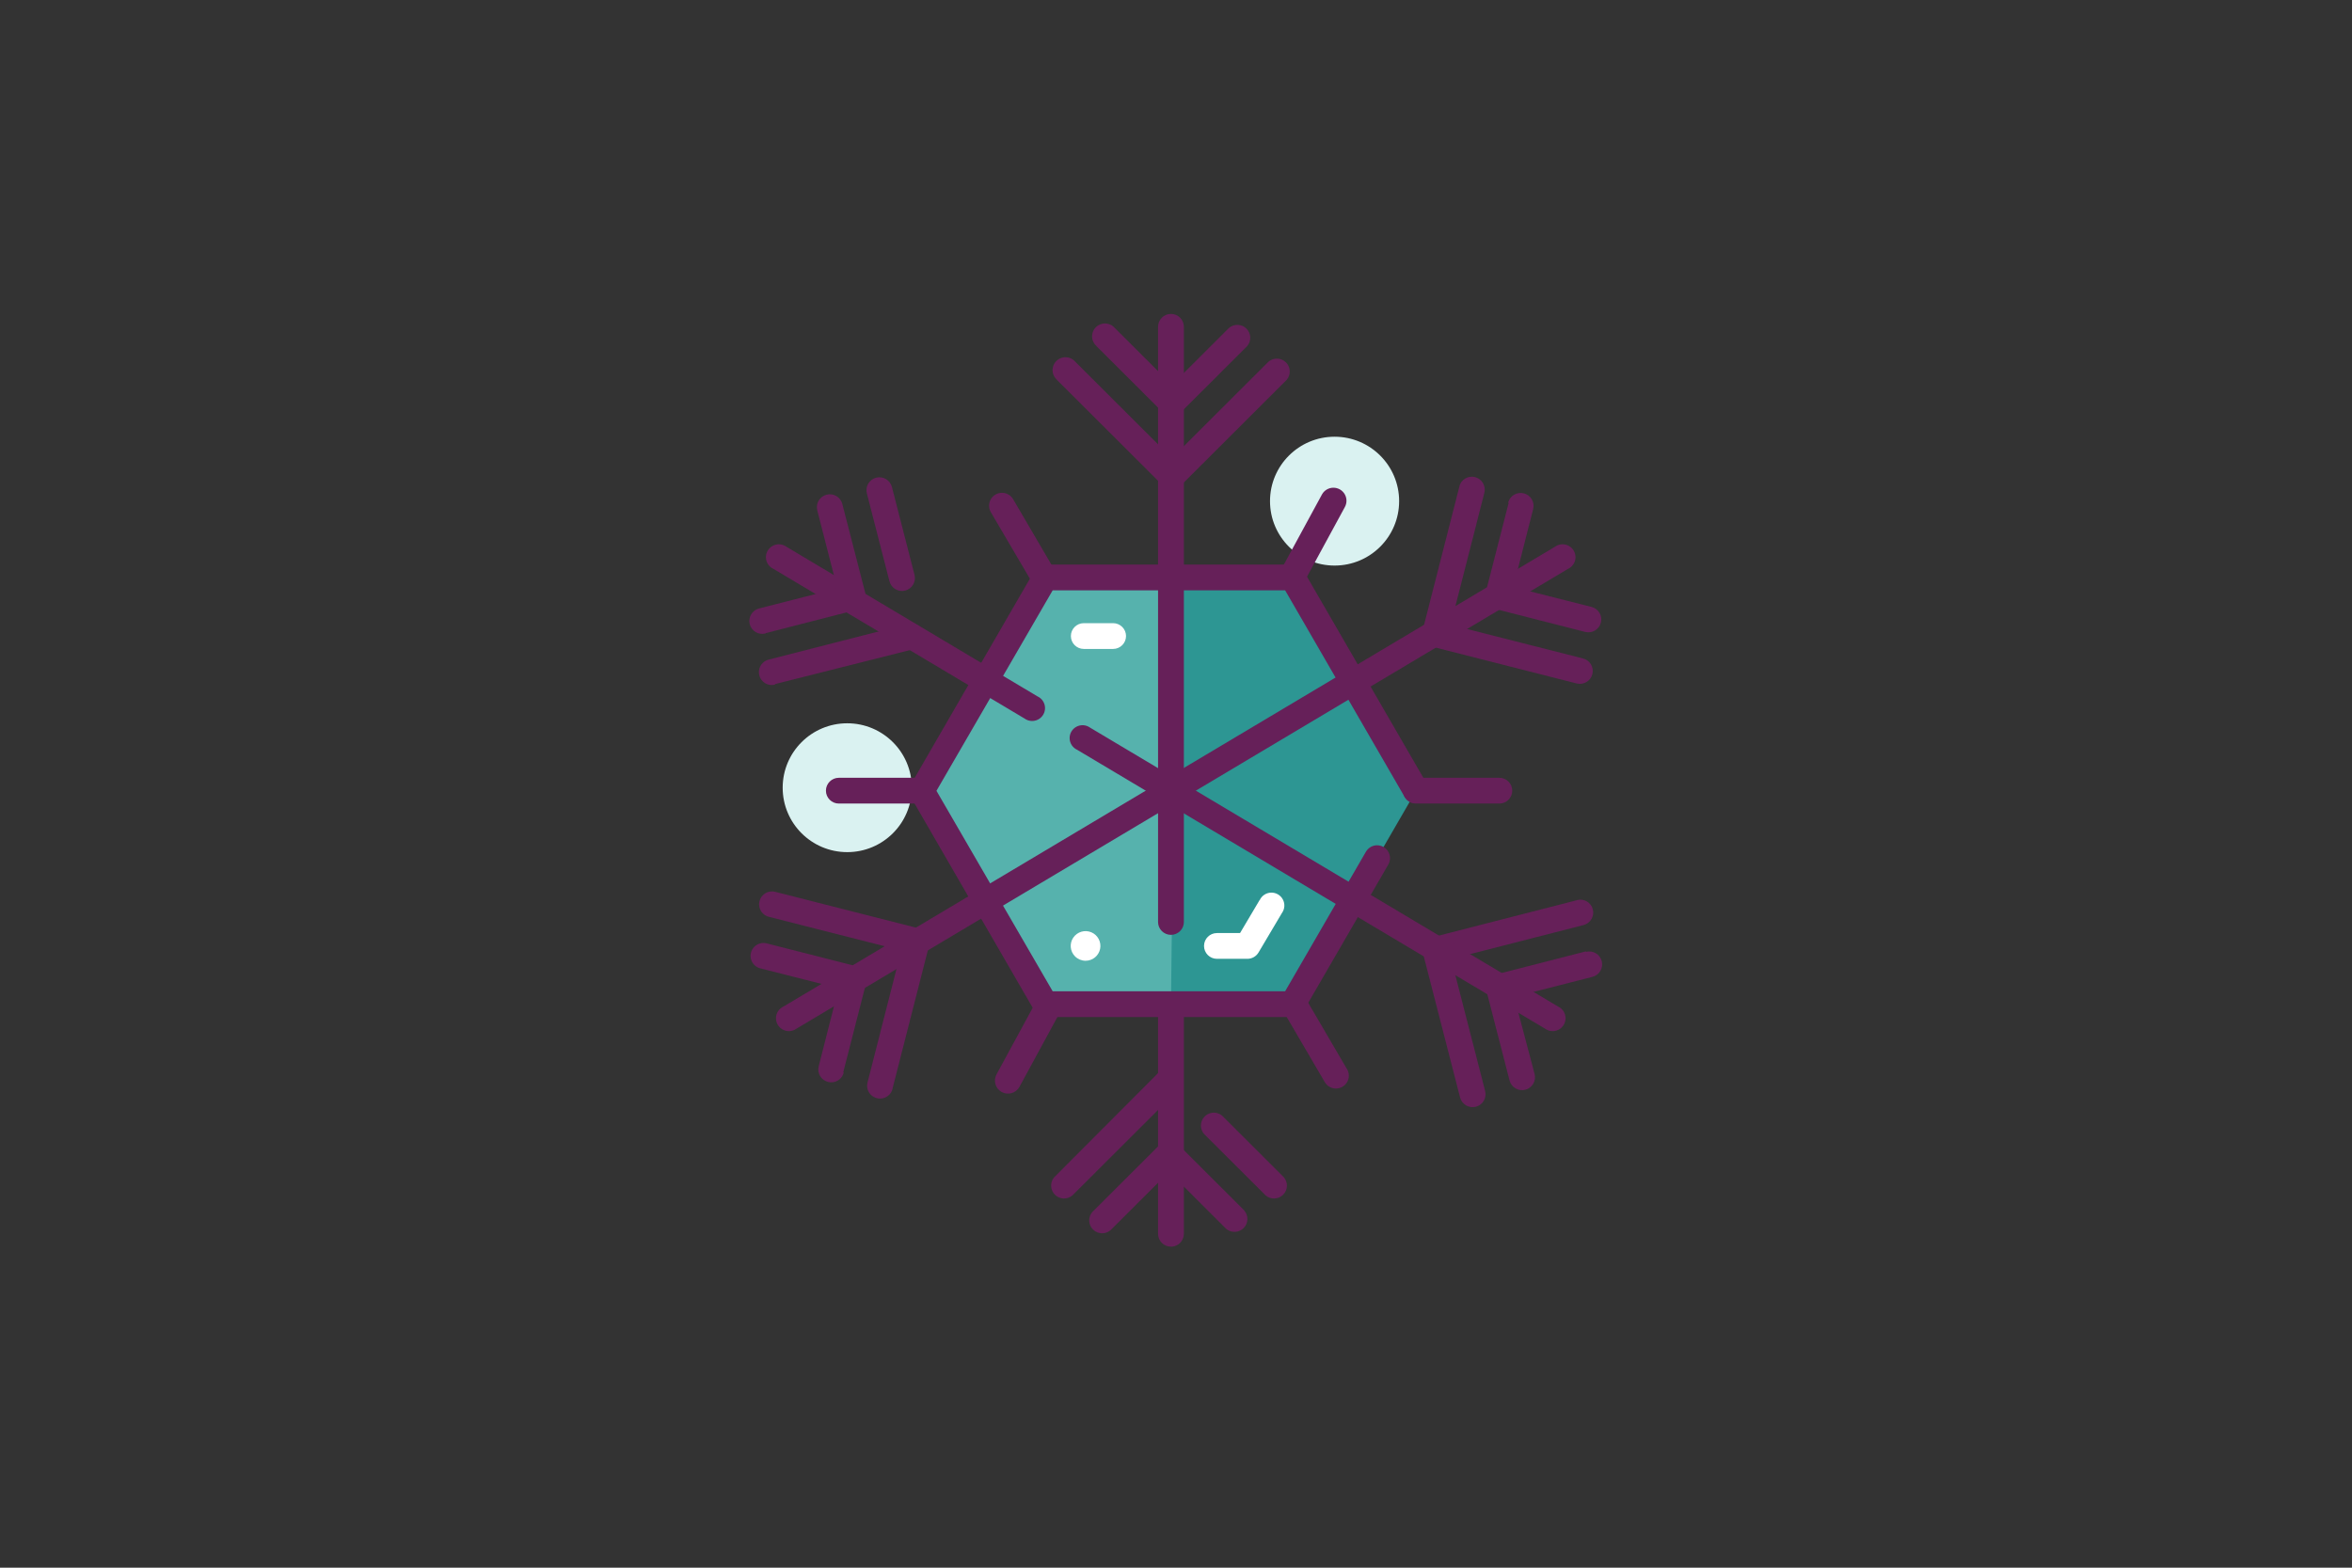 <?xml version="1.0" encoding="UTF-8"?>
<svg width="300px" height="200px" viewBox="0 0 300 200" version="1.1" xmlns="http://www.w3.org/2000/svg" xmlns:xlink="http://www.w3.org/1999/xlink">
    <rect x="0" y="0" width="300" height="200" fill="#333333" stroke="none"/>
    <!-- Generator: Sketch 51.3 (57544) - http://www.bohemiancoding.com/sketch -->
    <title>snowflake-with-six-points</title>
    <desc>Created with Sketch.</desc>
    <defs></defs>
    <g id="snowflake-with-six-points" stroke="none" stroke-width="1" fill="none" fill-rule="evenodd">
        <g id="Snowflake1" transform="translate(95, 40)" fill-rule="nonzero">
            <polygon id="Shape" fill="#2D9693" points="69.873 33.666 38.365 33.666 22.619 60.888 38.365 88.11 69.873 88.11 85.619 60.888"></polygon>
            <polygon id="Shape" fill="#56B2AD" points="55 33.666 38.365 33.666 22.619 60.888 38.365 88.11 54.358 88.11"></polygon>
            <ellipse id="Oval" fill="#DAF2F1" cx="75.226" cy="23.934" rx="8.235" ry="8.219"></ellipse>
            <ellipse id="Oval" fill="#DAF2F1" cx="13.066" cy="60.493" rx="8.235" ry="8.219"></ellipse>
            <path d="M52.711,89.458 L52.711,117.403 C52.711,118.311 53.448,119.047 54.358,119.047 C55.267,119.047 56.005,118.311 56.005,117.403 L56.005,89.458 C56.005,88.55 55.267,87.814 54.358,87.814 C53.448,87.814 52.711,88.55 52.711,89.458" id="Shape" fill="#662059"></path>
            <path d="M52.711,1.693 L52.711,77.622 C52.711,78.53 53.448,79.266 54.358,79.266 C55.267,79.266 56.005,78.53 56.005,77.622 L56.005,1.693 C56.005,0.785 55.267,0.049 54.358,0.049 C53.448,0.049 52.711,0.785 52.711,1.693" id="Shape" fill="#662059"></path>
            <path d="M39.814,8.466 L53.304,21.929 C53.946,22.566 54.983,22.566 55.626,21.929 L69.115,8.466 C69.675,7.814 69.637,6.841 69.029,6.234 C68.421,5.627 67.446,5.589 66.793,6.148 L54.473,18.444 L42.153,6.148 C41.75,5.679 41.118,5.474 40.517,5.619 C39.915,5.763 39.445,6.232 39.301,6.833 C39.156,7.433 39.361,8.064 39.831,8.466 L39.814,8.466 Z" id="Shape" fill="#662059"></path>
            <path d="M44.854,4.159 L53.304,12.592 C53.946,13.229 54.983,13.229 55.626,12.592 L64.075,4.159 C64.635,3.507 64.597,2.534 63.989,1.927 C63.381,1.32 62.406,1.283 61.753,1.841 L54.473,9.107 L47.193,1.841 C46.79,1.372 46.158,1.168 45.557,1.312 C44.955,1.457 44.485,1.925 44.341,2.526 C44.196,3.126 44.401,3.757 44.871,4.159 L44.854,4.159 Z" id="Shape" fill="#662059"></path>
            <path d="M52.941,96.674 L39.468,110.186 C38.909,110.839 38.946,111.811 39.555,112.418 C40.163,113.025 41.137,113.063 41.791,112.504 L55.28,99.041 C55.84,98.389 55.802,97.417 55.194,96.809 C54.585,96.202 53.611,96.165 52.958,96.723" id="Shape" fill="#662059"></path>
            <path d="M68.753,110.186 L61.078,102.526 C60.675,102.057 60.043,101.853 59.441,101.997 C58.84,102.141 58.37,102.61 58.225,103.211 C58.081,103.811 58.285,104.442 58.755,104.844 L66.431,112.504 C67.084,113.063 68.058,113.025 68.667,112.418 C69.275,111.811 69.313,110.839 68.753,110.186" id="Shape" fill="#662059"></path>
            <path d="M63.729,114.444 L55.28,106.011 C54.638,105.374 53.6,105.374 52.958,106.011 L44.508,114.444 C44.038,114.846 43.833,115.476 43.978,116.077 C44.123,116.677 44.593,117.146 45.194,117.291 C45.796,117.435 46.428,117.231 46.831,116.762 L54.111,109.496 L61.391,116.762 C62.044,117.32 63.018,117.283 63.627,116.675 C64.235,116.068 64.273,115.096 63.713,114.444 L63.729,114.444 Z" id="Shape" fill="#662059"></path>
            <path d="M103.341,29.753 L4.946,88.405 C4.373,88.664 3.997,89.225 3.978,89.852 C3.958,90.48 4.298,91.063 4.854,91.357 C5.41,91.65 6.084,91.602 6.593,91.233 L104.988,32.581 C105.561,32.322 105.937,31.761 105.956,31.134 C105.976,30.507 105.636,29.923 105.08,29.63 C104.524,29.336 103.85,29.384 103.341,29.753" id="Shape" fill="#662059"></path>
            <path d="M3.661,32.581 L35.68,51.666 C36.188,52.035 36.863,52.083 37.419,51.789 C37.975,51.496 38.315,50.912 38.295,50.285 C38.276,49.658 37.9,49.097 37.327,48.838 L5.308,29.753 C4.8,29.384 4.125,29.336 3.569,29.63 C3.014,29.923 2.674,30.507 2.693,31.134 C2.713,31.761 3.088,32.322 3.661,32.581" id="Shape" fill="#662059"></path>
            <path d="M87.035,60.066 L71.289,32.844 C70.994,32.333 70.447,32.02 69.856,32.022 L38.365,32.022 C37.774,32.02 37.227,32.333 36.932,32.844 L21.186,60.066 C20.892,60.574 20.892,61.201 21.186,61.71 L36.932,88.932 C37.227,89.442 37.774,89.756 38.365,89.753 L69.856,89.753 C70.447,89.756 70.994,89.442 71.289,88.932 L82.111,70.241 C82.52,69.461 82.24,68.497 81.475,68.056 C80.711,67.615 79.735,67.854 79.261,68.597 L68.918,86.466 L39.271,86.466 L24.447,60.888 L39.271,35.31 L68.918,35.31 L84.186,61.71 C84.659,62.453 85.636,62.692 86.4,62.251 C87.164,61.81 87.444,60.846 87.035,60.066 Z" id="Shape" fill="#662059"></path>
            <path d="M11.979,62.515 L22.635,62.515 C23.545,62.515 24.282,61.779 24.282,60.871 C24.282,59.963 23.545,59.227 22.635,59.227 L11.995,59.227 C11.086,59.227 10.348,59.963 10.348,60.871 C10.348,61.779 11.086,62.515 11.995,62.515" id="Shape" fill="#662059"></path>
            <path d="M85.602,62.515 L96.242,62.515 C97.152,62.515 97.889,61.779 97.889,60.871 C97.889,59.963 97.152,59.227 96.242,59.227 L85.602,59.227 C84.693,59.227 83.955,59.963 83.955,60.871 C83.955,61.779 84.693,62.515 85.602,62.515" id="Shape" fill="#662059"></path>
            <path d="M35.021,98.679 L40.094,89.342 C40.549,88.544 40.269,87.528 39.468,87.074 C38.668,86.62 37.65,86.9 37.195,87.699 L32.122,97.036 C31.668,97.835 31.948,98.85 32.748,99.304 C33.549,99.758 34.566,99.478 35.021,98.679" id="Shape" fill="#662059"></path>
            <path d="M71.454,34.044 L76.527,24.707 C76.821,24.19 76.817,23.556 76.516,23.043 C76.214,22.53 75.662,22.217 75.066,22.221 C74.471,22.225 73.922,22.546 73.628,23.063 L68.555,32.4 C68.261,32.917 68.265,33.551 68.567,34.064 C68.868,34.576 69.421,34.89 70.016,34.886 C70.612,34.882 71.16,34.561 71.454,34.044" id="Shape" fill="#662059"></path>
            <path d="M76.791,96.362 L71.421,87.173 C71.141,86.638 70.589,86.299 69.984,86.291 C69.379,86.283 68.818,86.606 68.524,87.133 C68.229,87.661 68.247,88.307 68.572,88.816 L73.941,97.989 C74.222,98.524 74.773,98.863 75.378,98.871 C75.983,98.879 76.544,98.555 76.839,98.028 C77.134,97.501 77.115,96.855 76.791,96.345" id="Shape" fill="#662059"></path>
            <path d="M39.633,32.926 L34.264,23.753 C33.983,23.218 33.431,22.88 32.826,22.872 C32.221,22.864 31.661,23.187 31.366,23.714 C31.071,24.242 31.09,24.888 31.414,25.397 L36.8,34.57 C37.08,35.105 37.632,35.443 38.237,35.452 C38.842,35.46 39.403,35.136 39.698,34.609 C39.993,34.082 39.974,33.436 39.649,32.926" id="Shape" fill="#662059"></path>
            <path d="M91.153,22.044 L86.442,40.488 C86.332,40.911 86.396,41.36 86.618,41.736 C86.841,42.112 87.204,42.385 87.628,42.493 L106.108,47.195 C106.991,47.417 107.887,46.883 108.109,46.003 C108.332,45.122 107.798,44.228 106.915,44.005 L90.033,39.715 L94.332,22.866 C94.555,21.985 94.02,21.091 93.138,20.868 C92.255,20.646 91.359,21.18 91.136,22.06 L91.153,22.044 Z" id="Shape" fill="#662059"></path>
            <path d="M97.428,24.164 L94.48,35.671 C94.37,36.094 94.433,36.543 94.656,36.92 C94.878,37.296 95.242,37.568 95.666,37.677 L107.195,40.619 C108.078,40.842 108.974,40.308 109.196,39.427 C109.419,38.547 108.885,37.653 108.002,37.43 L98.021,34.899 L100.558,24.937 C100.781,24.056 100.246,23.162 99.364,22.94 C98.481,22.717 97.585,23.251 97.362,24.132 L97.428,24.164 Z" id="Shape" fill="#662059"></path>
            <path d="M18.831,98.926 L23.541,80.482 C23.651,80.059 23.588,79.61 23.365,79.234 C23.143,78.857 22.779,78.585 22.355,78.477 L3.875,73.775 C3.305,73.631 2.7,73.802 2.29,74.224 C1.88,74.645 1.726,75.253 1.886,75.818 C2.047,76.384 2.497,76.82 3.068,76.964 L19.951,81.255 L15.652,98.104 C15.508,98.674 15.679,99.277 16.101,99.686 C16.523,100.096 17.132,100.249 17.699,100.089 C18.265,99.929 18.703,99.479 18.847,98.91 L18.831,98.926 Z" id="Shape" fill="#662059"></path>
            <path d="M12.555,96.805 L15.504,85.299 C15.614,84.876 15.55,84.426 15.328,84.05 C15.105,83.674 14.742,83.401 14.318,83.293 L2.788,80.351 C2.217,80.207 1.613,80.378 1.203,80.799 C0.793,81.221 0.639,81.828 0.799,82.394 C0.96,82.959 1.41,83.396 1.981,83.54 L11.962,86.071 L9.426,96.033 C9.203,96.914 9.738,97.808 10.62,98.03 C11.502,98.253 12.398,97.719 12.621,96.838 L12.555,96.805 Z" id="Shape" fill="#662059"></path>
            <path d="M106.141,74.844 L87.678,79.578 C87.254,79.686 86.89,79.959 86.668,80.335 C86.445,80.711 86.382,81.161 86.492,81.584 L91.235,100.011 C91.463,100.892 92.362,101.421 93.245,101.195 C94.127,100.968 94.658,100.07 94.431,99.189 L90.099,82.34 L106.981,78.016 C107.864,77.789 108.394,76.892 108.167,76.011 C107.94,75.13 107.04,74.6 106.158,74.827 L106.141,74.844 Z" id="Shape" fill="#662059"></path>
            <path d="M107.294,81.37 L95.765,84.329 C95.341,84.437 94.977,84.709 94.755,85.086 C94.532,85.462 94.469,85.911 94.579,86.334 L97.544,97.841 C97.771,98.722 98.671,99.252 99.553,99.025 C100.435,98.798 100.966,97.9 100.739,97.019 L98.136,87.173 L108.118,84.625 C109,84.398 109.531,83.5 109.304,82.619 C109.076,81.739 108.176,81.209 107.294,81.436 L107.294,81.37 Z" id="Shape" fill="#662059"></path>
            <path d="M21.647,33.337 L18.765,22.126 C18.537,21.245 17.638,20.715 16.755,20.942 C15.873,21.169 15.342,22.067 15.569,22.948 L18.452,34.159 C18.679,35.04 19.579,35.569 20.461,35.342 C21.344,35.115 21.874,34.218 21.647,33.337" id="Shape" fill="#662059"></path>
            <path d="M3.842,47.277 L21.647,42.789 C22.529,42.562 23.06,41.664 22.833,40.784 C22.606,39.903 21.706,39.373 20.824,39.6 L3.035,44.153 C2.465,44.3 2.016,44.74 1.858,45.307 C1.7,45.873 1.857,46.481 2.269,46.901 C2.682,47.321 3.288,47.489 3.859,47.342" id="Shape" fill="#662059"></path>
            <path d="M2.689,40.767 L14.219,37.808 C14.643,37.7 15.006,37.427 15.229,37.051 C15.451,36.675 15.515,36.226 15.405,35.803 L12.44,24.296 C12.213,23.415 11.313,22.885 10.431,23.112 C9.548,23.339 9.017,24.237 9.245,25.118 L11.798,35.079 L1.816,37.627 C0.934,37.854 0.403,38.752 0.631,39.633 C0.858,40.514 1.758,41.043 2.64,40.816 L2.689,40.767 Z" id="Shape" fill="#662059"></path>
            <path d="M43.24,42.789 L46.979,42.789 C47.888,42.789 48.626,42.053 48.626,41.145 C48.626,40.237 47.888,39.501 46.979,39.501 L43.24,39.501 C42.33,39.501 41.593,40.237 41.593,41.145 C41.593,42.053 42.33,42.789 43.24,42.789" id="Shape" fill="#FFFFFF"></path>
            <path d="M65.673,74.811 L63.169,79.036 L60.221,79.036 C59.312,79.036 58.574,79.772 58.574,80.679 C58.574,81.587 59.312,82.323 60.221,82.323 L64.108,82.323 C64.69,82.323 65.228,82.017 65.525,81.518 L68.506,76.488 C68.876,75.98 68.924,75.307 68.63,74.752 C68.336,74.198 67.751,73.858 67.123,73.878 C66.494,73.897 65.932,74.272 65.673,74.844 L65.673,74.811 Z" id="Shape" fill="#FFFFFF"></path>
            <path d="M42.4,55.66 L102.073,91.233 C102.581,91.602 103.256,91.65 103.812,91.357 C104.368,91.063 104.707,90.48 104.688,89.852 C104.668,89.225 104.293,88.664 103.72,88.405 L44.047,52.833 C43.539,52.464 42.864,52.416 42.308,52.709 C41.752,53.003 41.413,53.586 41.432,54.213 C41.452,54.84 41.827,55.402 42.4,55.66" id="Shape" fill="#662059"></path>
            <path d="M43.454,82.57 C44.358,82.575 45.14,81.942 45.32,81.058 C45.501,80.174 45.031,79.286 44.198,78.936 C43.364,78.587 42.4,78.875 41.894,79.622 C41.389,80.37 41.483,81.371 42.12,82.011 C42.474,82.365 42.953,82.565 43.454,82.57" id="Shape" fill="#FFFFFF"></path>
        </g>
    </g>
</svg>